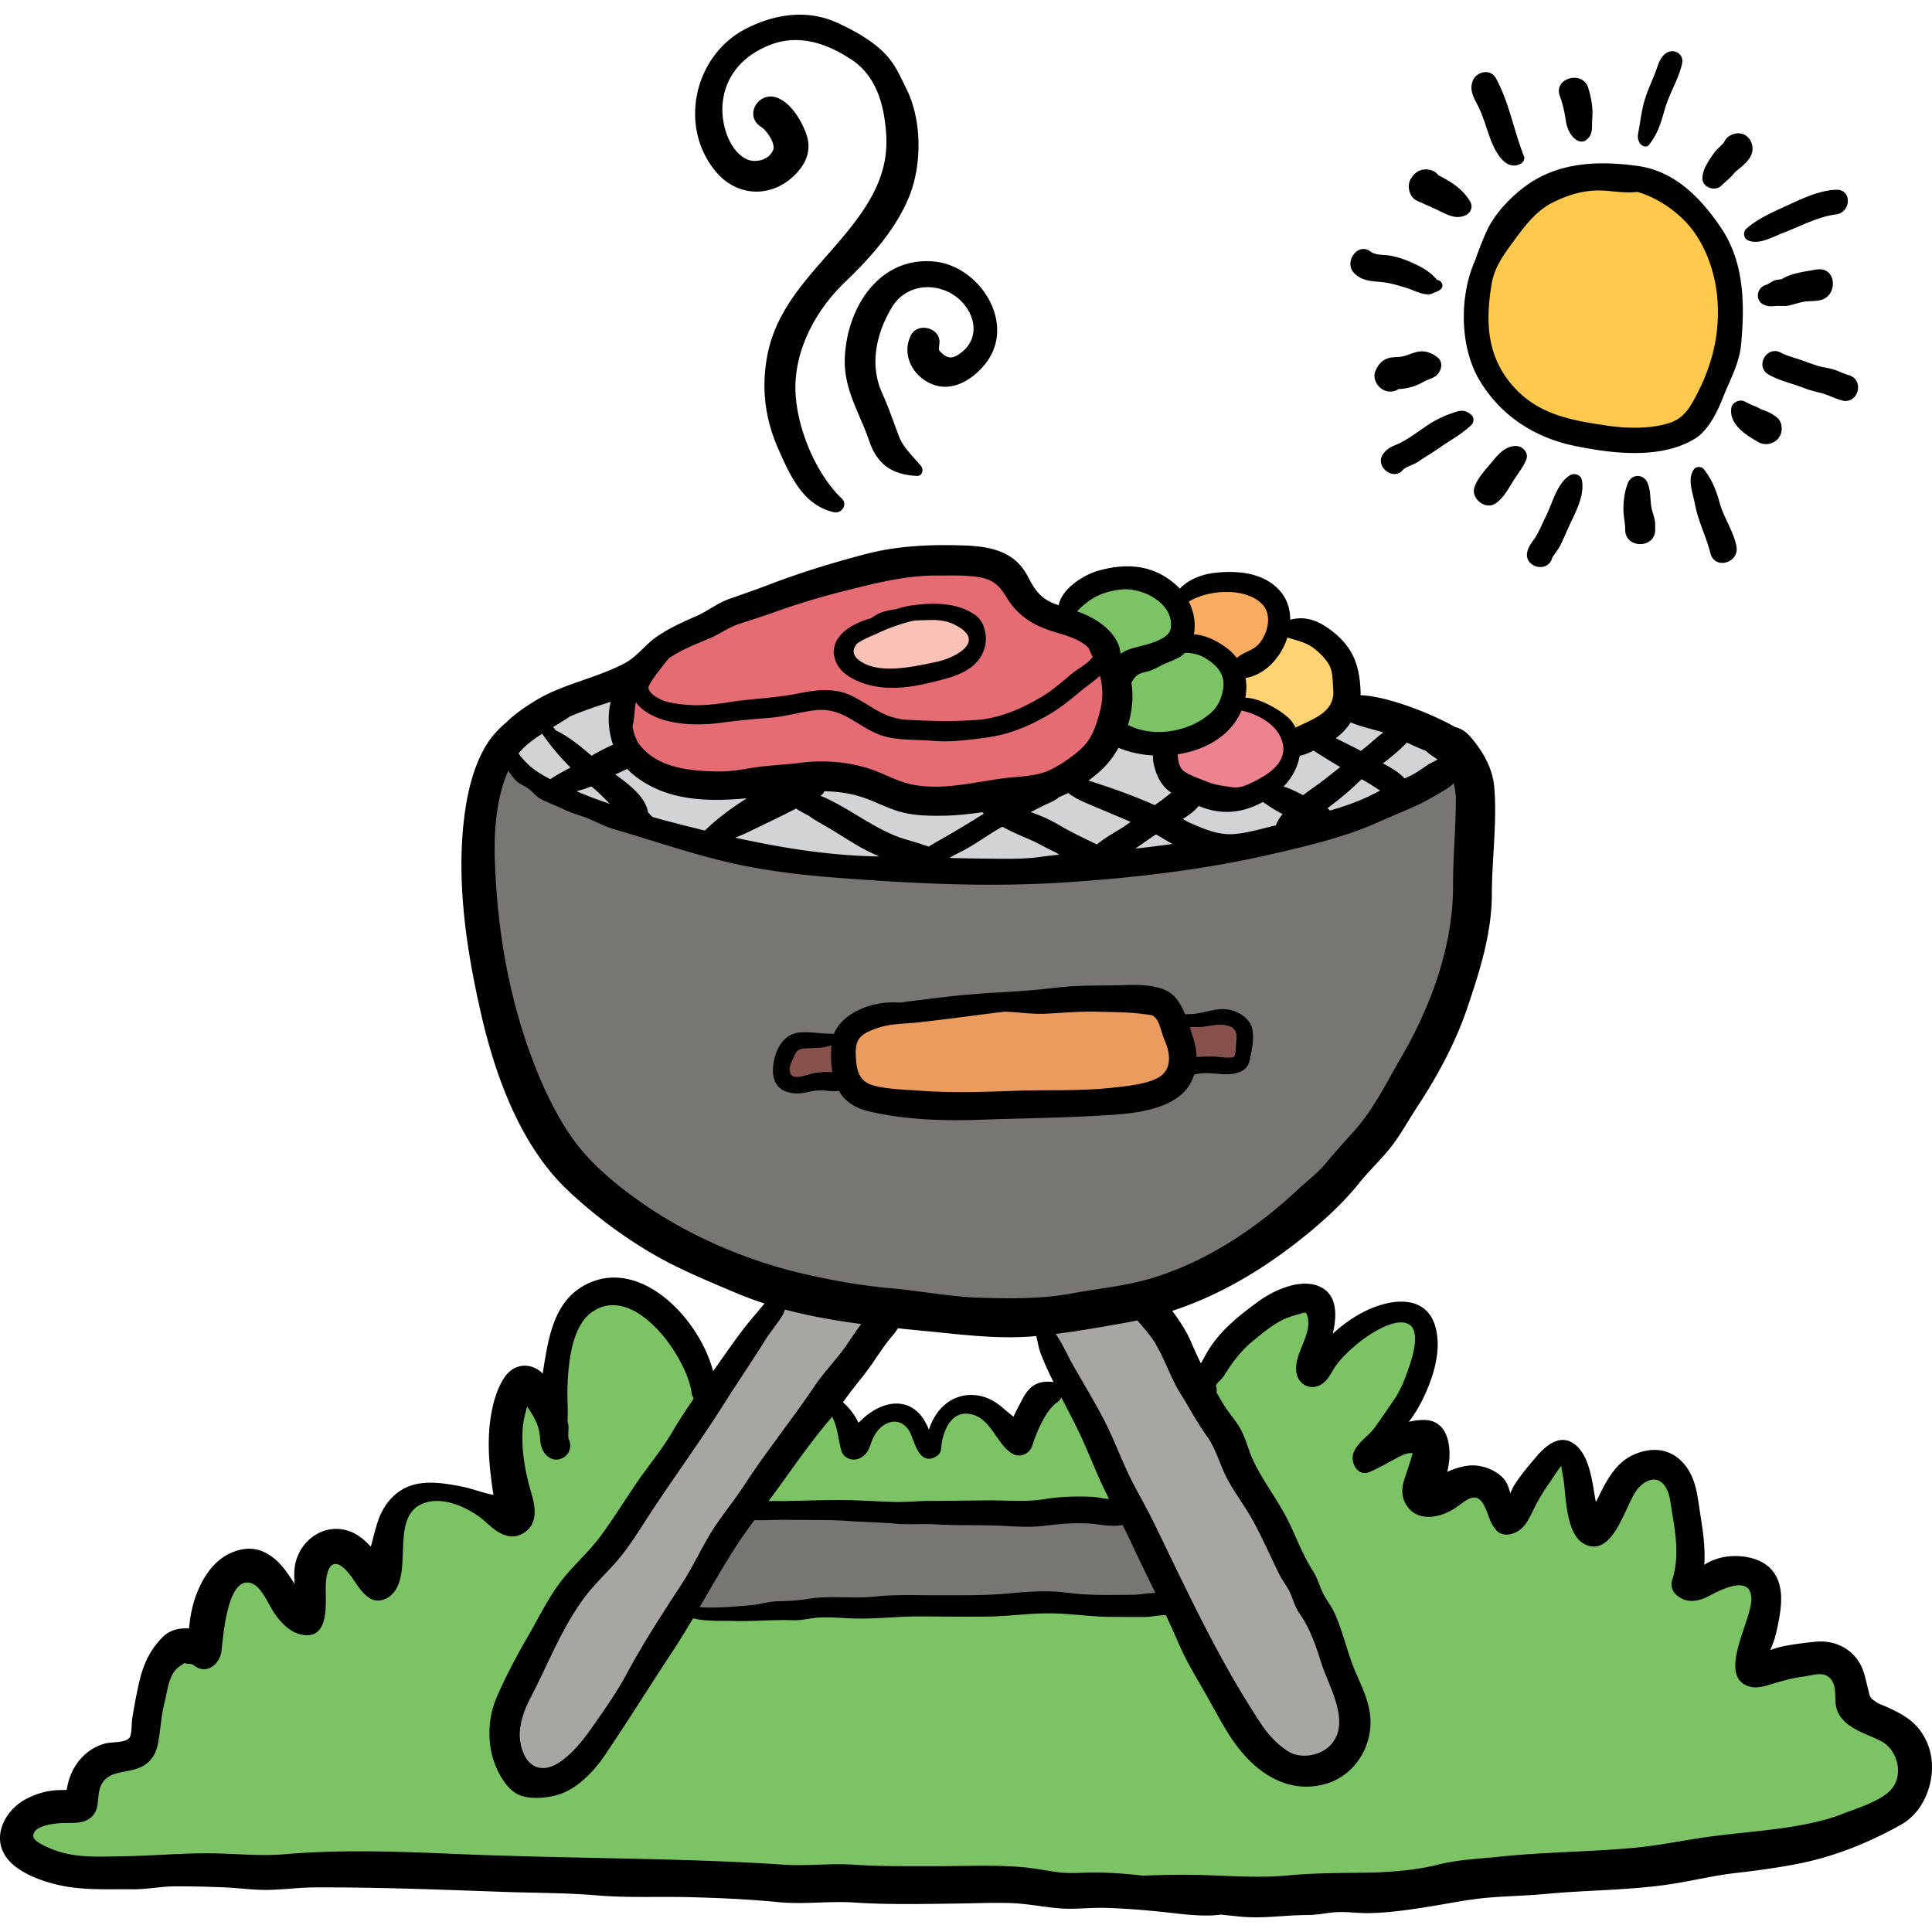 <svg xmlns="http://www.w3.org/2000/svg" viewBox="0 0 512 512"><path d="M412.894 48.381c-16.322 8.117-23.356 25.626-20.221 43.151 1.817 10.16 6.914 16.711 16.265 20.821 8.628 3.793 20.449 7.433 29.847 4.837 8.835-2.441 16.656-9.186 18.898-18.315 1.335-5.439 2.607-11.151 2.564-16.757-.023-2.926-.776-5.684-1.41-8.523-.649-2.908-.511-6.347-2.01-8.983-1.117-1.965-2.564-3.913-3.804-5.817-2.662-4.086-6.391-7.39-10.694-9.668-8.155-4.316-18.368-5.11-27.016-1.802-.825.313-1.632.664-2.419 1.056z" fill="#ffc94e"/><g fill="#7cc366"><path d="M187.004 369.139c-3.155-9.327-9.051-24.439-20.504-25.85-19.103-2.353-21.356 18.385-21.64 32.95.669-4.765-4.165-10.007-7.972-5.451-5.095 6.098-1.616 16.392-1.9 23.448-.474 11.77-17.856-.708-25.438 2.604-6.205 2.711-6.995 19.206-11.002 18.564-2.322-.372-5.309-4.4-8.067-4.99-4.946-1.057-6.409 3.292-7.889 7.241-1.291 3.446-1.625 8.022-5.724 5.596-3.545-2.098-4.042-7.037-8.499-8.376-3.497-1.05-7.744.421-10.033 3.16-2.133 2.551-2.911 6.301-3.668 9.499-.41 1.736-.401 7.928-2.062 8.89-2.211 1.281-4.655-2.293-7.727-.494-5.031 2.946-6.479 13.723-7.383 18.661-.579 3.159-1.195 12.018-4.624 13.239-3.977 1.416-5.971-2.756-9.527 1.908-1.797 2.358-1.486 7.885-3.949 9.354-.97.579-4.337-.2-5.716.134-2.537.617-5.015 2.038-6.947 3.809-4.332 3.969-3.021 8.867 2.502 11.053 4.721 1.869 11.8 1.205 16.85 1.597 4.934.384 9.78-.122 14.723-.11 25.871.064 51.591.189 77.45 1.185 25.35.977 50.679.164 75.991 1.178 49.276 1.973 98.72-.085 148.027-.085 7.774 0 15.555.098 23.322.366 9.084.313 17.877-.891 26.969-1.144 15.699-.435 31.046-.727 46.644-3.095 14.737-2.237 29.213-5.855 43.953-7.981 6.729-.97 16.572-2.169 20.458-8.453 2.426-3.923 3.52-9.969 1.752-14.295-2.499-6.113-8.052-5.421-12.206-9.33-3.636-3.422-2.368-9.888-6.843-13.057-6.474-4.585-14.541 1.56-21.288.778-.323-2.559 1.297-5.632 1.412-8.433.131-3.171.863-8.207-.023-11.259-2.144-7.382-9.452-3.379-14.854-2.96-3.242.252-1.821 1.297-3.067-1.656-1.45-3.438-1.805-9.225-2.488-13.06-.89-5.003-.795-13.707-6.891-15.753-8.334-2.796-9.774 11.28-15.312 13.525-6.831 2.769-5.685-9.07-5.76-12.16-.235-9.596-8.842-1.63-11.709 2.602-1.476 2.179-2.543 5.958-5.711 6.032-3.007.069-3.776-3.046-5.554-4.992-3.268-3.577-5.369-2.534-9.684-.495-2.934 1.386-9.691 5.99-9.996.3-.214-3.99 5.725-8.36 1.429-12.076-3.684-3.186-7.658 2.731-11.189 1.607 1.701-3.88 5.446-6.538 7.373-10.308 1.305-2.553 2.071-5.721 2.703-8.534.83-3.698 1.773-8.732-.069-12.267-6.809-13.058-22.798 4.908-28.784 9.723 2.145-3.809 4.938-11.167 1.603-15.135-2.124-2.523-6.299-1.676-9.027-.517-6.4 2.719-12.485 10.261-16.484 15.678-1.664 2.254-4.841 6.156-4.377 9.237.303 2.014 2.02 3.613 3.092 5.335 1.988 3.19 3.769 6.784 5.334 10.203 2.686 5.865 5.234 11.586 8.273 17.274 8.16 15.278 20.37 32.472 22.744 49.882 1.353 9.923-1.445 13.791-11.189 15.097-8.313 1.114-12.562-.582-17.893-7.335-5.595-7.088-8.163-15.979-12.849-23.626-3.204-5.229-3.808-12.712-10.443-13.569-9.241-1.195-20.6 1.42-29.996 1.903-11.559.593-23.065-.894-34.627-.956-18.802-.101-37.595 2.137-56.304 3.025-9.165.435-8.694 5.425-12.92 12.861-3.776 6.644-9.398 12.575-14.144 18.559-2.906 3.663-5.473 8.249-8.782 11.546-7.213 7.187-13.78-.316-14.643-8.379-1.114-10.389 6.414-20.877 11.774-29.061 13.523-20.65 26.749-41.499 40.999-64.361z"/><path d="M198.394 400.652c2.082-6.472 8.12-12.019 12.076-17.392 2.095-2.844 4.752-8.473 8.047-10.138 5.132-2.595 5.79 6.376 7.309 10.035 2.49-3.303 6.691-8.882 11.481-8.673 3.916.171 7.118 4.372 7.463 7.914 5.323-3.561 11.126-16.01 18.064-6.792 1.781 2.368 2.363 5.95 5.588 4.582 3.668-1.556 3.722-7.994 7.424-9.832 9.784-4.861 14.827 10.459 17.085 17.104.958 2.817 4.347 10.001 1.859 12.546-1.361 1.393-7.627.983-9.314 1.025-6.275.156-12.489-.306-18.744-.387-14.689-.189-29.293-.372-43.974-.371-7.046.001-16.968 1.633-24.364.379z"/></g><g fill="#a8a6a2"><path d="M208.266 342.941c-7.556 6.18-11.971 15.91-17.631 23.714-8.886 12.252-17.453 24.785-26.898 36.657-11.911 14.972-34.693 40.35-29.231 62.006 2.08 8.243 10.257 10.264 16.45 5 10.103-8.586 16.714-22.433 23.697-33.42 14.83-23.333 29.419-46.484 46.704-68.085 3.028-3.783 19.456-18.942 10.086-22.374-4.074-1.492-9.644-1.223-13.991-2.079-3.327-.65-6.555-1.65-9.186-1.419zM275.468 349.396c.331 3.319 3.528 7.642 5.316 10.482 3.013 4.788 5.982 9.585 8.436 14.737 5.295 11.118 9.116 22.95 14.474 34.096 5.496 11.431 10.626 23.145 16.386 34.4 4.366 8.53 9.169 20.041 18.219 24.557 7.002 3.493 11.822 2.712 17.392-2.657 7.549-7.277 2.422-15.64-1.628-23.553-10.415-20.352-17.359-42.54-29.059-62.276-4.334-7.313-9.044-14.157-13.047-21.681-2.424-4.555-3.487-10.951-9.133-11.908-5.627-.954-12.771.652-18.335 1.539-4.794.761-8.365 1.077-9.021 2.264z"/></g><g fill="#777673"><path d="M198.394 400.273c-3.177 4.632-7.374 8.481-10.472 13.215-1.434 2.191-5.667 6.973-5.839 9.769-.257 4.193 5.107 4.634 8.203 4.648 8.354.038 16.803-1.464 25.188-1.444 12.762.028 25.455-.773 38.236-.748 13.344.025 26.657-1.034 39.98-.4 3.876.185 13.03 2.748 15.206-1.31 2.383-4.446-4.124-12.624-6.007-16.24-3.661-7.027-6.549-8.266-14.949-7.836-19.751 1.01-39.824.787-59.65.351-8.46-.187-21.71-2.92-29.896-.005zM130.812 200.184c-8.514 25.83-3.267 53.175 5.342 78.167 4.869 14.135 9.163 26.911 19.212 38.256 8.209 9.269 17.846 15.135 29.362 19.404 20.546 7.617 42.412 10.334 64.204 11.505 22.198 1.193 42.347-.629 63.235-8.375 11.913-4.418 26.334-11.475 35.626-20.303 9.649-9.167 18.874-20.514 26.192-31.598 13.626-20.637 17.299-46.626 16.901-71.033-.082-5.052-.811-14.87-7.85-13.39-4.476.941-10.095 5.515-14.251 7.53-5.288 2.564-10.782 4.965-16.383 6.626-30.053 8.911-59.685 12.786-91.009 12.824-30.358.038-62.251-2.907-91.524-11.39-8.741-2.533-19.351-6.236-26.346-12.15-1.753-1.479-12.699-11.562-12.711-6.073z"/></g><path d="M266.735 265.488c-7.374-2.207-19.318.371-26.786 1.813-4.635.895-12.108 1.542-14.882 5.779-2.531 3.864-2.753 9.919-.779 14.141 3.428 7.336 11.983 5.769 18.805 5.677 19.464-.263 39.097 2.086 58.391-1.13 10.374-1.729 14.897-8.912 11.675-19.562-2.303-7.613-10.392-8.609-17.359-8.712-10.421-.152-21.385.634-29.065 1.994z" fill="#ec9b5e"/><g fill="#88524c"><path d="M325.964 268.905c-6.868 0-17.531.384-13.297 10.546 1.818 4.365 5.947 4.009 10.084 3.894 4.533-.126 6.442-1.523 7.39-6.005 1.034-4.894-1.622-9.117-7.213-6.917M220.416 275.739c-3.222-1.015-9.716-.42-11.703 2.657-2.641 4.09-1.994 8.956 2.972 9.88 3.246.604 8.579.158 10.556-2.655 2.205-3.139 1.149-8.125-1.825-9.882z"/></g><path d="M180.929 167.912c-5.701 2.701-12.932 7.024-14.902 13.365-1.887 6.077-1.658 18.505 4.073 22.513 7.781 5.441 22.05 4.372 30.98 4.001 11.201-.464 20.362-2.468 31.292.977 7.782 2.452 14.601 4.364 22.772 3.612 10.29-.948 25.85-2.115 33.722-9.718 5.747-5.55 6.885-18.445 5.203-25.721-2.045-8.845-11.717-10.757-18.53-15.314-4.5-3.01-6.695-6.956-10.507-10.433-5.504-5.02-16.576-3.078-23.291-3.032-22.975.154-40.049 13.226-60.812 19.75z" fill="#e66c73"/><path d="M237.121 162.596c-4.761 1.398-12.741 3.628-14.046 9.502-1.463 6.579 6.404 7.032 10.924 7.203 5.77.219 31.803-1.802 25.142-13.667-3.43-6.11-18.576-2.76-22.02-3.038z" fill="#fac1b7"/><path d="M291.035 153.863c-4.336.574-10.861 5.086-7.987 10.076 2.209 3.835 8.512 4.123 11.582 6.999 5.988 5.611-1.332 15.539 1.427 22.325 5.237 12.888 49.958-8.515 23.812-21.174-4.942-2.393-5.397-3.039-6.805-8.333-2.364-8.893-12.882-10.814-22.029-9.893z" fill="#7cc366"/><path d="M342.069 167.416c-3.931.945-2.987 2.523-5.3 5.12-1.375 1.545-4.006 2.247-5.868 3.063-4.698 2.057-5.368 8.922-.76 11.287 1.992 1.022 4.096.942 5.981 2.384 1.612 1.232 2.212 3.135 3.587 4.46 7.223 6.966 14.305-2.761 15.869-9.577 1.134-4.946-1.591-14.067-6.41-16.507-2.062-1.043-4.711-.77-6.889-.28-.072.016-.142.034-.21.05z" fill="#ffd274"/><path d="M313.816 195.628c-7.628.514-4.122 10.233-.304 13.267 4.503 3.579 13.394 4.127 18.531 2.012 12.641-5.205 13.414-22.294-1.901-22.873-3.916-.148-5.314.698-8.068 3.324-3.667 3.492-6.606 4.768-8.258 4.27z" fill="#ec838e"/><path d="M312.296 158.8c2.654 1.632.939 5.355 1.521 7.896.732 3.206.978 2.493 3.987 3.837 4.351 1.944 5.88 6.328 11.2 5.373 5.549-.997 8.381-4.556 8.816-10.167.443-5.711-2.742-8.186-8.247-9.644-5.416-1.433-12.595-1.396-17.277 2.705z" fill="#faad60"/><path d="M164.223 182.339c-2.794 12.779 4.668 23.65 17.197 26.961 14.191 3.751 28.457-6.783 42.885-2.967 6.294 1.665 11.321 4.862 18.035 5.601 7.486.824 15.365.752 22.783-.693 7.436-1.448 16.099-4.111 22.081-8.979 5.25-4.272 5.258-8.101 12.276-6.256 5.193 1.366 5.942 1.247 8.165 5.876 2.155 4.489 6.151 7.319 11.094 8.479 4.247.995 11.705 1.556 15.377-1.237 3.825-2.909 5.057-8.412 8.36-11.222 2.123-1.805 5.326-2.398 7.596-4.399 2.598-2.291 3.528-3.714 7.025-4.309 6.709-1.14 21.556 1.637 24.991 8.721 1.84 3.793-2.699 6.816-5.623 9.099-8.374 6.536-18.694 9.775-28.865 12.3-21.951 5.449-45.317 9.347-67.768 11.783-10.46 1.136-20.591.159-31.018-.54-9.2-.617-18.451-.685-27.621-1.416-18.124-1.444-35.307-4.644-52.795-9.577-9.805-2.766-17.749-7.745-26.039-13.602-3.491-2.466-9.26-7.013-5.644-11.476 2.762-3.409 9.935-5.815 13.833-7.799 4.078-2.073 8.056-4.67 13.675-4.348z" fill="#d1d3d4"/><path d="M393.772 61.705c-.993 2.31-1.989 4.761-2.791 7.172-.088.198-.182.398-.267.595-3.977 9.294-3.869 22.507 1.372 31.308 5.52 9.268 14.496 15.135 24.938 17.325 9.969 2.09 23.193 3.762 32.3-1.949 3.41-2.138 5.823-7.089 7.243-10.715 1.865-4.762 4.336-8.921 4.832-14.108 1.026-10.722.86-21.886-5.375-31.063-5.337-7.858-12.232-14.979-22.137-16.31-10.238-1.376-20.698-1.075-29.446 5.243-4.199 3.035-8.608 7.71-10.669 12.502zm17.935-8.152c4.593-2.245 9.075-3.451 14.266-2.976 2.485.228 5.407.608 7.973.277 4.365 1.321 8.347 3.693 11.901 7.061 5.555 5.266 8.617 13.529 9.252 21.004.79 9.283-1.253 17.647-5.536 25.828-1.707 3.261-3.294 6.012-6.938 7.27-4.857 1.678-11.47 1.554-16.455.814-9.077-1.344-17.716-2.69-24.371-9.61-7.725-8.032-8.261-17.547-6.489-28.04.794-4.702 3.557-8.177 6.277-11.89 2.813-3.838 5.752-7.602 10.12-9.738zM414.985 32.129c.289 1.903 1.269 4.132 3.035 5.097.642.351 1.513.425 2.148 0 2.236-1.497 1.593-3.67 1.801-5.971.24-2.665-.279-5.393-1.06-7.93-1.491-4.848-9.29-2.604-7.547 2.081.848 2.275 1.261 4.342 1.623 6.723zM436.654 128.071c-1.038-2.574-4.243-2.594-5.278 0-.918 2.301-1.271 5.417-1.113 7.904.096 1.508.437 2.849.428 4.382-.031 5.112 8.003 5.12 7.944 0-.006-.524.016-1.054-.005-1.578-.055-1.426-.523-2.367-.85-3.7-.568-2.318-.202-4.711-1.126-7.008zM370.662 103.102c.365-.008.722-.039 1.092-.081.992-.112 1.955-.35 2.903-.66.984-.322 1.842-.763 2.743-1.251.976-.529 2.066-.752 2.983-1.402 1.492-1.058 2.329-3.541.637-4.937-1.537-1.267-3.448-1.983-5.465-1.521-1.432.328-2.673.991-4.144 1.265-.682.128-2.144.072-3.16.317-1.961.473-3.095 1.827-3.804 3.66-.745 1.925.664 4.244 2.432 4.955 1.401.564 2.691.359 3.783-.345zM467.192 80.622c1.221.663 2.089.579 3.413.47 1.221-.1 2.453.153 3.721-.172 1.412-.361 2.775-.852 4.237-1.023 1.488-.173 2.886-.01 4.342-.506 4.094-1.391 3.76-8.426-1.084-8.011l-.47.04a4.49 4.49 0 0 0-.722.125c-2.606.486-5.091.754-7.544 1.925-.073.035-.747.386-.995.555-.32.016-1.026.11-1.134.124-1.295.173-1.968 1.074-3.102 1.408-2.216.655-2.807 3.901-.662 5.065zM456.22 49.161c.76-.763 1.613-1.433 2.382-2.188.372-.366.713-.756 1.049-1.155.432-.513.182-.229.608-.579 2.179-1.794 5.03-3.943 3.95-7.215-.951-2.882-4.089-3.482-6.324-1.67-.605.491-.841 1.114-1.247 1.727.342-.514-.452.399-.486.431-.803.763-1.556 1.506-2.188 2.432-1.281 1.875-2.653 3.793-2.803 6.12-.172 2.62 3.325 3.839 5.059 2.097zM395.734 122.002c-1.756 2.176-4.064 4.423-4.973 7.079-1.043 3.049 2.901 6.197 5.611 4.313 2.226-1.547 3.436-4.046 4.876-6.291 1.121-1.747 2.5-3.448 3.252-5.386.677-1.746-1.034-3.489-2.682-3.522-2.617-.054-4.551 1.908-6.084 3.807zM375.46 53.165c2.132.984 4.298 1.891 6.406 2.927 2.05 1.008 3.985 1.939 6.254 1.078 1.523-.577 2.368-2.182 1.509-3.71-1.812-3.222-5.098-5.364-8.423-6.987a3.783 3.783 0 0 0-2.278-1.469c-1.93-.407-3.647.298-4.733 1.926l-.267.399c-1.191 1.785-.477 4.91 1.532 5.836zM465.972 117.158c1.64.937 3.645.617 5-.645.218-.203.484-.583.645-.835.894-1.398.72-3.9-.645-5-1.046-.842-2.07-1.403-3.325-1.884-.328-.125-.669-.218-.993-.347-.256-.083-.262-.091-.017-.025-.141-.08-.285-.157-.428-.231-.948-.531-1.14-.506-1.944-.866-.539-.24-.67-.311-.998-.461-.249-.115-1.355-.783-.742-.341-1.235-.89-3.431-.015-3.686 1.499-.742 4.417 3.829 7.247 7.133 9.136zM437.008 38.382c2.466-3.182 3.106-5.753 4.247-9.645 1.189-4.05 3.574-7.737 4.514-11.849.624-2.734-2.456-4.313-4.492-2.615-1.599 1.334-1.873 3.103-2.605 4.973-.956 2.441-2.083 4.78-2.83 7.306-.726 2.452-1.047 4.976-1.477 7.486-.269 1.568-.677 2.622.316 4.046.479.688 1.695 1.115 2.327.298zM463.134 63.636c2.869 1.401 6.521-.816 9.28-1.863 4.519-1.717 9.309-4.34 14.144-4.951 4.041-.511 4.317-6.717 0-6.538-4.586.19-9.161 2.441-13.289 4.334-3.555 1.63-7.578 3.402-10.518 6.043-.864.774-.684 2.453.383 2.975zM451.495 124.292c-.551-.699-1.978-.696-2.526 0-1.953 2.48-.334 6.405.195 9.243.86 4.623 2.985 8.601 4.11 13.079 1.128 4.495 7.786 2.573 6.89-1.9-.802-4.006-3.394-7.608-4.485-11.598-.937-3.417-2.035-6.094-4.184-8.824zM416.127 125.918c-3.54 2.108-4.615 7.242-6.381 10.768-.849 1.696-1.572 3.481-2.508 5.129-.861 1.516-1.975 2.524-2.45 4.242-1.17 4.226 5.392 6.03 6.561 1.809.117-.423 1.552-2.178 2.022-3.097.962-1.886 1.767-3.873 2.662-5.793 1.665-3.577 3.967-7.805 3.168-11.808-.269-1.334-1.981-1.901-3.074-1.25zM371.745 124.577c.783-.919 3.024-1.449 4.102-2.217 1.778-1.268 3.694-2.317 5.472-3.577 2.996-2.123 5.938-3.615 8.617-6.169.696-.663.76-2.008 0-2.661-1.501-1.292-2.69-1.316-4.496-.691-2.49.86-4.896 1.919-7.069 3.389-2.189 1.48-4.526 3.231-6.834 4.478-2.068 1.116-3.717 1.229-5.103 3.352-2.07 3.171 2.802 7.04 5.311 4.096zM365.64 74.699c2.579.216 4.877.913 7.339 1.69 1.764.557 4.108 1.859 6.009 1.584.456-.066 2.328-1.041 1.182-.4.665-.372 1.025-.364 1.66-.96.951-.895.159-2.359-.977-2.414-1.706-2.086-3.769-3.266-6.42-4.484-1.964-.902-3.997-1.614-6.131-1.98-1.72-.295-3.676-.017-5.118-1.088-3.392-2.518-7.088 2.804-4.376 5.671 1.893 2.004 4.229 2.162 6.832 2.381zM395.103 37.158c1.162 3.022 3.917 8.4 7.988 6.194.601-.326 1.057-1.256.786-1.932-2.726-6.791-3.89-14.177-7.428-20.661-1.491-2.733-5.277-1.802-6.208.811-.997 2.8.789 4.963 1.891 7.429 1.182 2.64 1.936 5.464 2.971 8.159zM481.782 96.965c-1.575-.467-3.185-1.114-4.744-1.648-1.429-.49-3.711-1.088-5.019-1.825-3.735-2.102-7.051 3.567-3.357 5.743 2.811 1.656 6.355 2.389 9.411 3.592 1.408.555 2.711.877 4.176 1.228 2.035.488 3.851 1.513 5.868 2.063 4.315 1.178 6.136-5.459 1.844-6.689-1.098-.316-2.078-.768-3.154-1.206-1.653-.673-3.335-.756-5.025-1.258zM510.588 461.553c-2.229-4.867-5.609-6.912-10.281-9.064-.863-.398-2.082-.772-2.908-1.302-2.139-1.373-1.84-1.646-2.426-3.906-.59-2.275-.942-4.528-2.173-6.596-2.466-4.143-7.016-6.072-11.698-5.607-2.875.285-6.005.671-8.841 1.277-1.098.235-2.064.568-3.106.927.472-1.235.986-2.423 1.189-3.192.51-1.937.953-3.91 1.272-5.889.598-3.701.804-7.805-1.288-11.109-2.439-3.849-7.538-4.976-11.801-4.673a15.235 15.235 0 0 0-5.833 1.648 11.1 11.1 0 0 0-1.055.636c.333-4.397-.312-8.774-1.027-13.298-.819-5.178-1.103-10.3-5.026-14.206-3.526-3.509-8.207-3.649-12.631-1.699-5 2.204-7.473 7.376-9.749 12.037a8.92 8.92 0 0 1-.268.5 6.724 6.724 0 0 1-.116-.495c-.849-4.521-1.408-11.285-5.188-14.528-3.946-3.384-7.921-.034-10.568 3.111-2.06 2.447-4.221 4.934-5.892 7.672-.213.35-.556 1.106-.936 1.944-.369-1.449-.81-2.892-1.94-4.081-1.915-2.016-5.004-3.23-7.775-3.317-2.092-.065-4.827.694-6.983 1.731.123-.573.222-1.104.294-1.504.919-5.096-.021-12.349-6.604-12.265-1.391.018-2.67.202-3.876.499.878-1.206 1.752-2.418 2.49-3.735 3.061-5.454 5.767-12.666 5.036-18.977-1.319-11.394-11.878-10.473-19.961-6.186-2.662 1.412-5.351 3.35-7.728 5.552.055-.229.11-.461.158-.682.885-4.179 1.066-9.446-3.29-11.665-5.178-2.637-12.648.858-16.853 3.975-5.501 4.079-10.658 8.169-13.888 14.331-.276.526-.662 1.167-1.079 1.876a100.878 100.878 0 0 1-2.458-5.355c-1.309-3.111-3.147-5.875-5.122-8.538 12.082-3.979 23.048-10.362 33.322-18.407 5.827-4.563 11.629-9.739 16.253-15.512 2.591-3.237 5.631-6.047 8.215-9.291 2.73-3.426 4.733-7.224 7.128-10.862 5.397-8.195 10.119-16.925 13.273-26.229 3.291-9.708 6.484-19.762 6.503-30.102.016-9.341 1.393-18.755.667-28.124-.357-4.599-2.338-8.518-5.127-12.123-.998-1.289-2.042-2.59-3.5-3.393-.568-.313-1.183-.51-1.8-.698-6.082-3.487-18.051-8.224-25.038-8.411.016-.285.023-.568.014-.846-.223-6.622-1.746-11.454-7.076-15.783-3.812-3.098-7.426-4.509-11.569-3.372.003-2.811-.835-5.535-2.767-7.71-4.419-4.974-11.762-5.464-17.879-4.643-2.852.384-6.5 1.76-8.603 4.122a14.345 14.345 0 0 0-.973-.969c-6.013-5.38-13.052-5.916-20.583-3.828-3.728 1.034-9.743 4.681-10.55 9.181l-.081-.026c-4.526-1.488-6.062-3.662-8.17-7.718-3.448-6.634-10.002-7.879-17.016-8.11-8.765-.289-17.632.091-26.154 2.353-8.256 2.193-16.498 4.668-24.482 7.713-3.785 1.444-7.57 2.783-11.394 4.105-3.198 1.105-5.787 3.3-8.9 4.638-3.558 1.53-7.115 3.161-10.315 5.365-3.047 2.098-5.236 5.283-8.389 6.978-7.486 4.024-16.347 5.494-23.602 9.873-2.953 1.784-5.672 3.677-7.978 5.943-.816.65-1.603 1.428-2.464 2.335-4.932 5.186-7.251 13.61-8.289 20.515-2.695 17.928.179 37.042 4.204 54.542 3.766 16.369 10.459 34.809 22.985 46.597a125.414 125.414 0 0 0 21.138 16.019c7.513 4.537 15.285 7.677 23.332 11.096a91.88 91.88 0 0 0 7.608 2.818c-.949 1.123-1.827 2.232-2.606 3.129-3.992 4.588-7.456 9.868-11.014 14.811-3.631-13.86-18.896-29.875-33.087-23.27-8.962 4.17-10.457 13.894-11.885 22.665-.067.412-.116.825-.166 1.237-3.033-2.997-7.631-2.895-10.264 1.175-2.93 4.529-3.906 11.005-4.036 16.245-.091 3.721.215 7.372.698 11.06.161 1.223.312 2.451.554 3.661-.533-.103-1.07-.204-1.62-.342-2.349-.584-4.549-1.419-6.938-1.881-4.439-.858-9.526-1.722-13.881-.035-3.906 1.513-6.66 4.931-8.044 8.801-.829 2.32-1.37 4.8-2.032 7.182-.956-1.018-1.986-1.983-3.111-2.761-3.136-2.17-7.156-2.598-10.617-.876-3.234 1.609-5.447 4.557-6.26 8.047-.409 1.753-.343 3.635-.226 5.523a14.098 14.098 0 0 0-.633-1.075c-1.272-1.89-2.516-3.733-4.228-5.254-3.49-3.1-7.127-3.876-11.528-2.141-4.663 1.837-7.633 6.201-9.439 10.703-1.324 3.297-1.828 6.364-2.158 9.537-2.61-.219-5.204.412-7.112 2.402-4.839 5.044-5.781 9.992-7.092 16.651-.319 1.62-.58 3.256-.851 4.884-.196 1.174-.014 4.311-.826 5.137-1.251 1.271-4.549.924-6.31 1.392-5.247 1.394-8.883 5.859-9.976 11.061-.043.202-.194.78-.261 1.248-1.14.016-2.3.054-2.37.056-3.016.141-5.852 1.001-8.521 2.424-4.583 2.444-8.272 8.199-6.145 13.472 2.047 5.077 8.952 7.736 13.857 8.991 6.996 1.789 13.549 1.294 20.679 1.384 3.774.048 7.429-.76 11.201-.775 4.259-.017 8.559.087 12.816.254 3.987.157 7.946.751 11.943.681 4.106-.072 8.177-.64 12.29-.657 16.657-.072 33.304.591 49.943 1.182 8.229.292 16.577.229 24.776.929 8.003.683 15.968.277 23.988.462 8.078.186 16.289.56 24.328 1.343 6.598.642 13.288-.355 20.002.091 9.142.607 18.388.378 27.548.262 4.571-.058 9.143-.265 13.714-.124 4.451.138 8.741 1.066 13.156 1.412 4.081.32 8.178-.263 12.265-.131 4.628.149 9.261.5 13.868.957 4.546.45 9.198 1.186 13.773 1.054.934-.026 1.86-.117 2.783-.233 1.74.188 3.48.374 5.217.54 6.029.574 11.758-.419 17.757-.424 2.432-.002 4.539-.48 6.928-.704 3.082-.29 6.24.249 9.327.197 5.417-.091 11.013-.924 16.354-1.787 5.137-.83 10.054-1.867 15.259-2.31 5.089-.434 10.199-.511 15.283-.991 11.195-1.057 22.559-.924 33.73-2.69 5.56-.879 10.918-2.206 16.536-2.849 5.67-.648 11.394-1.419 16.991-2.542 9.478-1.902 18.509-5.587 26.884-10.281 7.137-3.994 10.219-14.473 6.775-21.992zM313 369.592c2.302 3.64 4.176 7.313 6.708 10.813 2.726 3.769 3.639 8.234 5.921 12.239 2.131 3.742 4.688 7.112 6.733 10.932 2.341 4.375 4.306 8.825 6.478 13.276.968 1.984 2.425 3.698 3.248 5.693.819 1.982 1.166 3.458 2.401 5.202 2.659 3.76 4.282 8.547 5.663 12.945 2.014 6.412 8.095 15.917 2.342 21.887-2.665 2.767-7.882 3.622-11.12 1.55-4.694-3.004-6.995-6.91-9.861-11.454-9.937-15.748-17.707-32.696-25.859-49.398-2.145-4.396-4.679-8.569-6.756-12.988-2.266-4.823-4.14-9.9-6.627-14.601-2.521-4.765-5.298-9.333-7.958-14.016-1.427-2.513-2.761-5.622-4.545-8.159 6.112-.761 12.158-1.857 18.257-2.931a90.792 90.792 0 0 0 3.4-.67c.116.153.233.305.362.457 1.632 1.922 3.1 3.49 4.4 5.679 2.585 4.351 4.089 9.235 6.813 13.544zm-85.001 16.78c2.678-1.425 2.379-3.709 3.823-6.105 2.628-4.364 7.616-5.017 9.675.063 1.015 2.504 2.44 8.038 6.499 5.688 1.727-1 1.306-2.156 1.608-3.805.755-4.131 3.122-8.714 8.108-7.339 5.12 1.411 6.364 7.797 10.543 10.343 2.066 1.26 4.665.022 5.348-2.176 1.057-3.403 3.464-9.251 6.529-11.378a3.238 3.238 0 0 0 1.129-1.33c1.564 3.015 3.154 6.019 4.622 9.088 2.176 4.548 4.015 9.301 6.122 13.901a107.266 107.266 0 0 0 1.915 3.933c-1.59-.11-3.149-.526-4.759-.592-4.147-.17-8.368-.035-12.454.631-4.975.811-10.07.276-15.086.316-5.08.04-10.159.145-15.237.146-3.135.001-6.106.366-9.244.285-4.58-.117-9.173-.476-13.732-.517-4.987-.044-9.993.167-14.979.268-1.542.031-3.186-.057-4.767.024a283.856 283.856 0 0 0 3.759-5.111c4.016-5.622 8.065-11.304 12.532-16.575.188-.222.361-.453.544-.68 1.485 2.613 1.649 5.983 2.428 8.858.601 2.221 3.123 3.102 5.074 2.064zm-4.607-14.752c.763-1.057 1.526-2.117 2.332-3.157 1.668-2.153 3.435-4.266 5.006-6.496 1.869-2.654 3.531-5.336 5.635-7.816.621-.731 1.153-1.423 1.58-2.137 2.559.265 5.114.516 7.653.761 9.252.894 18.579 2.128 27.915 1.385.361-.028.72-.067 1.081-.099.435 1.531.63 3.138 1.21 4.651.813 2.125 1.789 4.264 2.777 6.312.21.433.431.86.645 1.292a3.738 3.738 0 0 0-.57-.105c-3.582-.354-5.834 1.095-7.497 4.201-.896 1.676-1.793 3.333-2.579 5.033-.817-.695-1.694-1.349-2.479-2.047-2.199-1.959-4.66-3.4-7.692-3.67-6.049-.538-10.504 3.615-12.246 9.191-.286-.918-.9-1.976-1.298-2.635-1.244-2.049-3.141-3.622-5.514-4.135-3.058-.661-6.117.468-8.618 2.178-1.166.797-2.215 1.728-3.21 2.727-.976-1.999-2.214-3.735-4.131-5.434zm-14.23 31.153c5.021.097 10.141-.077 15.146.27 4.454.309 9.003.396 13.447.768 3.405.284 6.593-.043 10.03.158 4.924.288 9.867.167 14.798.279 4.646.105 9.34.675 13.976.118 4.342-.522 9.181-.992 13.574-.473 2.6.308 4.999.713 7.363.249a112.775 112.775 0 0 1 1.829 3.728c2.23 4.791 4.554 9.506 6.841 14.245-2.164.113-4.399.517-6.138.524-5.773.021-11.497.232-17.215-.547-4.97-.678-10.357-.305-15.336.169-6.312.601-12.611.493-18.959.509-5.558.014-11.197-.255-16.722.341-5.866.633-11.815-.343-17.666.607-2.784.452-5.137.588-7.96.637-2.529.043-4.688.834-7.17 1.044-4.062.344-9.167.843-13.584.502 3.077-5.263 6.097-10.56 9.373-15.68 1.593-2.491 3.333-4.935 5.117-7.359 3.047.078 6.19-.148 9.256-.089zm168.766-203.76c.891.893 1.99 1.511 3.038 2.278-.902.543-1.956.965-2.688 1.456-1.859 1.246-3.379 2.433-5.493 3.284-.197.08-.385.174-.58.257-1.403-1.59-3.631-2.871-5.722-3.987 2.277-1.713 4.447-3.513 6.339-5.514 1.68.792 3.365 1.548 5.106 2.226zm-19.965-7.583c.157.073.311.146.475.212 2.677 1.085 5.449 1.608 8.183 2.475-1.754 1.242-3.431 2.869-4.795 3.947-.396.313-.797.625-1.196.939-2.173-1.191-4.476-2.251-6.623-3.39 1.485-1.045 2.856-2.515 3.956-4.183zm7.784 18.082a66.724 66.724 0 0 1-3.558 1.785c-3.148 1.441-6.421 2.543-9.738 3.509a6.876 6.876 0 0 0-.649-.623c1.746-1.332 3.488-2.672 5.159-4.112 1.326-1.142 2.603-2.35 3.874-3.567.226.124.447.251.673.374 1.398.76 2.805 1.697 4.239 2.634zm-10.56-6.232c-1.187.933-2.377 1.863-3.55 2.807-1.715 1.378-4.026 2.924-6.282 4.634-1.795-.888-3.457-1.758-5.206-2.259 2.188-2.243 3.755-5.146 4.29-8.165 1.222-.254 2.465-.777 3.67-1.379a184.188 184.188 0 0 0 7.078 4.362zm-14.014-34.344c2.44.809 4.939 1.229 7.105 2.94 1.545 1.221 3.017 2.647 3.976 4.381 1.031 1.863.891 4.446 1.068 6.56.495 5.917-5.259 7.683-9.97 9.994a11.242 11.242 0 0 0-1.255-1.903c-1.685-2.035-7.84-5.949-12.068-6.006.339-1.775.355-3.541.049-5.229 5.185-.824 9.434-5.471 11.095-10.737zm-8.797 38.152c-2.063 1.018-3.647 1.849-6.006 1.508-2.15-.311-4.534-.59-6.521-1.439-1.564-.669-5.352-1.904-6.465-3.104-.957-1.032-1.244-2.672-1.261-4.159 7.061-1.083 13.62-4.635 16.588-10.949.103-.22.19-.442.285-.663 4.286.975 9.356 3.594 10.773 8.09.329 1.046.408 2.014.286 2.91-.491 3.654-4.268 6.122-7.679 7.806zm7.527 8.635c-.778.965-1.399 1.968-1.803 3.009-3.86.868-8.153 2.305-12.108 2.342-3.846.036-7.573-1.658-11.088-3.215-.485-.276-.974-.55-1.459-.816 1.665-1.039 3.323-2.256 4.209-3.467 6.057 2.564 11.755 1.873 17.003-1.05 1.703 1.127 3.373 2.321 5.246 3.197zm-5.32-55.513c2.654 2.84 1.366 7.856-1.037 10.504-1.3 1.433-2.988 1.845-4.575 2.78a6.514 6.514 0 0 0-1.19.896 13.315 13.315 0 0 0-2.833-2.761c-2.581-1.873-5.366-3.31-8.554-3.52.566-2.902.01-5.994-1.36-8.694 5.563-3.313 15.332-3.718 19.549.795zm-20.561 12.815c1.871-.001 3.727.306 5.666 1.55 3.19 2.047 5.203 4.528 4.364 8.513-.472 2.242-1.301 4.108-3.01 5.686-5.631 5.195-15.272 6.863-22.102 3.346 1.013-3.424 1.41-6.987 1.023-10.198-.039-.32-.088-.647-.141-.975.788-1.374 1.34-2.296 3.458-2.789 1.78-.415 2.772-.898 4.331-1.743 2.078-1.125 4.709-1.65 6.411-3.39zm-96.613 37.849c.021-.011.041-.023.062-.033.5-.277.822-.69.993-1.155 3.622.066 7.221.563 10.81 1.852 3.324 1.194 6.472 2.9 9.915 3.76 3.544.885 7.379.937 11.013.867 3.333-.065 6.735-.427 10.143-.915l.049.038c.109.11.215.224.328.333a290.799 290.799 0 0 1-9.637 5.847c-1.637.954-3.373 1.85-4.973 2.907-2.905-1.072-5.8-1.819-6.974-2.206-7.587-2.505-14.309-8.249-21.729-11.295zm15.652 16.095c-12.93-.181-25.658-2.203-38.227-4.982 2.412-.892 4.783-2.136 6.851-3.122a370.76 370.76 0 0 0 9.308-4.59c1.041.721 2.178 1.341 3.354 1.912 1.254.91 2.612 1.723 4.107 2.561 3.571 1.999 6.928 4.372 10.535 6.297a54.357 54.357 0 0 0 4.072 1.924zm21.632-1.274c3.837-1.923 7.18-4.547 10.929-6.601 2.677 1.474 5.635 2.673 8.413 3.898.818.41 1.628.824 2.419 1.25a71.744 71.744 0 0 0 3.274 1.63c.33.198.671.406 1.019.618-1.687.17-3.37.37-5.008.597-4.896.677-9.776.5-14.716.456-3.006-.027-6.009-.09-9.011-.158a11.415 11.415 0 0 0-.229-.177c.979-.505 1.951-1.033 2.91-1.513zm26.047-7.011c-2.387-1.423-4.943-2.557-7.585-3.477 1.179-.595 2.353-1.202 3.536-1.779 1.493-.729 2.939-1.236 3.984-2.193a31.123 31.123 0 0 0 2.434-1.095c1.421 1.182 3.199 2.009 4.893 2.739 3.882 1.674 7.775 3.237 11.636 4.935-.49.342-.982.679-1.467 1.029-1.449 1.041-4.948 2.829-7.471 4.938-.18-.082-.359-.161-.54-.248-3.143-1.522-6.402-3.052-9.42-4.849zm7.714-11.825c1.333-.98 2.608-2.022 3.772-3.14 1.599-1.534 3.007-3.44 4.178-5.548 2.753 1.157 5.897 1.84 9.134 2.029-.058 2.099.693 4.391 1.522 6.066.842 1.701 1.989 2.881 3.32 3.808-.476.368-.966.77-1.505 1.19a80.954 80.954 0 0 1-2.852 2.111c-5.859-2.599-11.6-4.63-17.569-6.516zm17.899 14.261c1.408.81 2.857 1.689 4.337 2.546-3.271.452-6.546.871-9.83 1.218 1.839-1.239 3.628-2.556 5.493-3.764zm-9.151-64.899c5.57-.585 14.004 3.694 13.062 10.248-.509 3.545-8.03 4.614-10.728 5.507-.906.3-1.722.722-2.444 1.234-.06-.1-.115-.206-.177-.305-.47-4.157-4.244-7.473-7.936-9.379-1.153-.596-2.341-1.079-3.545-1.515 3.29-3.389 6.475-5.233 11.768-5.79zm-121.074 19.615c.361-.462.796-.976 1.28-1.504 3.188-2.102 6.67-3.517 10.546-5.112 2.704-1.113 5.09-2.959 7.843-3.85 3.378-1.092 6.73-2.168 10.077-3.366 6.531-2.338 13.234-4.258 19.964-5.923 7.444-1.843 14.725-3.59 22.451-3.556 3.436.015 6.994-.151 10.398.323 4.31.6 5.902 1.924 8.155 5.61 3.051 4.992 7.36 7.456 12.807 9.073 2.335.694 4.709 1.379 6.823 2.623.827.488 1.483 1.03 2.059 1.609.304.818.671 1.553 1.047 2.309-1.178 1.76-3.979 3.162-5.595 4.52-2.673 2.245-5.227 4.493-8.254 6.266-5.265 3.083-10.895 5.516-16.99 5.942-6.22.434-12.044.315-18.313-.047-6.29-.363-9.309-3.671-14.609-6.304-4.539-2.255-9.447-1.656-14.243-.68-6.213 1.263-12.435 1.355-18.673 2.363-3.71.599-7.321.956-11.08.639a34.54 34.54 0 0 1-4.955-.76c-1.56-.366-4.68-1.869-5.023-3.652-.185-.96 3.677-5.744 4.285-6.523zm-7.985 13.166c.095-1.088.204-2.055.359-2.946.535.801 1.289 1.579 2.333 2.327 5.381 3.852 14.011 4.018 20.218 3.163 4.287-.591 8.458-.975 12.778-1.297 4.119-.308 8.051-1.54 12.133-2.031 8.167-.984 12.03 5.588 19.394 7.162 3.817.816 7.942.628 11.824.942 3.545.287 6.716.069 10.186-.352 3.669-.445 6.541-.724 10.095-1.833 3.629-1.132 6.846-2.646 10.142-4.546 3.125-1.801 5.868-3.974 8.613-6.305 1.558-1.324 3.63-2.646 5.276-4.203.85 3.243.885 6.257-.089 9.75-1.115 4.001-2.015 7.069-5.245 9.913-2.404 2.117-6.062 4.675-9.13 5.808-3.539 1.308-7.928 1.247-11.626 1.77-4.041.571-8.063 1.361-12.119 1.826-3.862.443-8.212.533-12.032-.345-3.446-.792-6.606-2.572-9.915-3.76-6.093-2.187-12.995-2.722-19.359-1.882-3.703.489-7.473.6-11.156 1.106-3.515.482-6.769 1.228-10.392 1.177-7.039-.101-15.287-.74-20.313-6.323-1.447-1.606-2.132-3.546-2.502-5.587.315-1.124.419-2.307.527-3.534zm-1.92 14.764c.387.418.793.817 1.227 1.187 8.56 7.305 19.743 7.598 30.487 6.594-4.082 2.556-7.938 5.421-11.132 8.559a578.775 578.775 0 0 1-8.765-2.209c-1.691-.44-3.394-.901-5.098-1.377a5.798 5.798 0 0 1-.465-.458c-.245-.28-.505-.534-.753-.806-.621-3.991-4.852-7.266-8.661-10.022 1.053-.476 2.107-.954 3.16-1.468zm-9.529 4.619c.133.11.261.224.394.335 1.586 1.308 3.054 2.827 4.529 4.318a138.522 138.522 0 0 1-8.841-3.34c1.344-.386 2.699-.758 3.918-1.313zm-5.609-18.546c3.517-1.469 7.115-2.699 10.758-3.845-.888 3.698-.64 7.737.616 11.366-1.972.853-3.821 1.842-5.687 2.925-2.989-2.564-6.023-5.056-9.519-6.758a24.778 24.778 0 0 0-.67-.872c1.529-.916 3.058-1.827 4.502-2.816zm-7.405 4.61c2.245 3.256 4.746 6.202 7.518 8.958-1.731.911-3.458 1.828-5.088 2.907-.093.062-.161.139-.238.21-1.904-.993-3.744-2.098-5.334-3.416-.778-.646-2.571-2.532-3.048-3.372a.558.558 0 0 1-.04-.116c1.726-2.072 3.914-3.688 6.23-5.171zm27.335 124.957c-6.166-4.228-12.945-9.613-17.599-15.476-4.965-6.256-8.726-13.985-11.636-21.385-6.849-17.418-10.063-36.109-10.646-54.753-.24-7.663.378-16.345 3.557-23.542.611.899 1.265 1.824 1.981 2.546 1.103 1.112 2.262 1.359 3.444 2.262 1.504 1.149 1.983 2.171 3.801 3.001 1.82.831 3.689 1.564 5.503 2.442 1.605.777 3.177 1.265 4.865 1.818 2.938.961 5.484 2.582 8.47 3.446 10.009 2.892 19.94 6.351 30.1 8.727 9.236 2.16 18.952 3.35 28.394 4.077 20.08 1.546 40.065 2.592 60.195 1.32 18.538-1.172 37.32-3.32 55.498-7.518 9.453-2.182 19.262-4.446 28.189-8.44 3.71-1.661 7.496-3.151 11.17-4.888.767-.362 9.148-4.757 8.891-5.638.436 1.501.631 3.097.625 4.744-.025 7.567-.764 15.107-.742 22.635.048 15.716-5.804 31.741-13.609 45.169-3.852 6.629-7.347 13.872-12.477 19.634-2.53 2.842-5.066 5.56-7.475 8.515-2.229 2.735-4.926 4.676-7.473 7.063-11.036 10.346-24.181 19.121-38.77 23.558-6.85 2.084-14.371 2.766-21.411 4.078-7.816 1.457-16.145 1.342-24.073 1.114-7.832-.223-15.582-1.778-23.356-2.475-7.727-.693-15.149-1.969-22.734-3.686-14.84-3.355-30.085-9.712-42.682-18.348zm21.421 51.736c3.323-5.304 6.899-10.43 10.189-15.758 1.464-2.373 3.342-4.491 4.765-6.872.262-.439.462-.942.639-1.47 6.613 1.761 13.397 2.941 20.207 3.84-1.358 1.775-2.557 3.632-3.823 5.484-2.586 3.782-5.901 7.046-8.456 10.841-6.043 8.976-12.924 17.462-18.857 26.588-2.795 4.299-6.185 8.233-8.826 12.618-2.713 4.504-4.921 9.269-7.788 13.643-5.096 7.773-10.199 15.668-14.575 23.829-1.885 3.517-4.4 7.287-6.678 10.556-3.135 4.498-6.345 9.465-10.926 12.562-3.725 2.518-7.572 2.091-9.496-2.22-2.307-5.168-.511-10.462 1.922-15.127 4.733-9.078 8.649-19.482 15.09-27.501 2.643-3.29 5.816-6.168 8.488-9.435 2.943-3.598 5.319-7.541 7.858-11.42 6.651-10.166 13.812-19.857 20.267-30.158zm308.552 103.305c-2.799 2.958-9.178 4.868-12.946 6.343-5.222 2.046-11.505 3.124-17.04 3.859-6.164.819-12.364 1.311-18.523 2.165-6.437.893-12.653 2.24-19.142 2.851-11.965 1.126-23.988 1.108-35.915 2.371-5.538.587-10.972.764-16.365 2.121-5.746 1.447-12.368 1.985-18.279 2.099-7.148.138-14.14.059-21.262.736-7.297.693-14.484.202-21.804-.051-5.58-.193-11.183-.099-16.794.128-4.32-.489-8.655-.842-13.001-.833-3.072.007-6.138.325-9.2-.041-3.137-.375-6.214-1.059-9.372-1.343-7.835-.705-15.758-.275-23.614-.302-7.101-.025-14.202.11-21.289-.377-6.289-.433-12.611.398-18.78-.015-14.216-.952-28.299-1.318-42.538-1.631-15.229-.335-30.583-.603-45.808-1.265-14.504-.632-29.399-1.116-43.874.128-6.669.573-13.263-.203-19.937-.245-7.744-.048-15.32.681-23.015.786-6.606.089-12.962.59-19.237-2.105-1.37-.589-4.318-1.886-4.422-3.133-.268-3.214 6.824-3.596 8.609-3.598 2.392-.002 5.042.149 6.898-1.665 2.083-2.037 1.345-4.76 2.08-7.283 1.641-5.642 7.654-3.758 11.723-6.287 2.039-1.268 3.164-3.132 3.643-5.435.786-3.782.855-7.56 1.843-11.35.825-3.17 1.027-7.621 4.114-9.56 2.209-1.387-.034-.628 2.709-.555.191.039.353.069.499.096.273.198.552.388.839.568 3.22 2.152 6.471-.821 6.885-3.951.446-3.373 1.488-20.715 8.176-18.007 2.55 1.033 4.392 5.704 5.863 7.843 1.62 2.355 3.947 4.918 6.846 5.603 8.07 1.906 6.629-8.416 6.778-13.004.134-4.121 1.556-8.005 5.441-3.902 2.302 2.43 3.304 5.458 6.212 7.328 1.795 1.155 4.088.603 5.585-.721 6.447-5.697-.739-21.23 8.949-24.532 5.414-1.845 12.497 1.652 16.384 5.236 2.804 2.587 6.303 5.17 10.153 2.561 3.467-2.35 2.841-6.711 1.808-10.197-1.622-5.471-2.693-11.058-2.379-16.804.118-2.182.623-4.27 1.215-6.36 1.162 1.816 2.389 3.614 2.973 5.716.215.775.329 1.526.433 2.266.028 1.586.301 3.129 1.199 4.369 2.825 3.902 8.331.625 6.405-3.744-.305-.693.057-2.616-.074-3.473a13.837 13.837 0 0 0-.241-1.193l.024-.478c.12-2.747-.12-5.491-.039-8.239.185-6.225.98-16.343 6.476-20.221 11.29-7.965 25.201 11.992 26.437 21.422.076.581.277 1.075.548 1.498-1.96 2.852-3.859 5.749-5.578 8.681-2.92 4.982-6.728 9.455-9.963 14.257-3.04 4.513-5.891 9.071-9.095 13.439-3.32 4.525-7.727 8.182-11.047 12.716-3.163 4.319-5.442 9.056-8.131 13.701-3.057 5.278-6.058 10.904-8.458 16.514-1.891 4.421-2.333 9.513-1.383 14.233.79 3.93 3.434 9.724 7.332 11.477 3.115 1.401 8.478.796 11.557-.447 4.327-1.746 8.308-5.812 10.894-9.605 6.196-9.088 11.903-18.347 17.954-27.491 2.002-3.024 3.891-6.122 5.743-9.244 3.514.867 7.188.595 10.892.702 5.24.151 10.244-.385 15.474-.195 2.549.093 4.785-.613 7.332-.729 2.903-.133 5.835.169 8.736.263 5.851.19 11.738-.555 17.624-.541 6.002.013 12.009.118 18.008.041 5.44-.069 10.84-.874 16.302-.855 5.578.018 11.113.926 16.75.941 2.881.007 5.761.025 8.642.018 1.596-.005 3.836-.54 5.561-.453a269.282 269.282 0 0 1 3.434 7.626c2.129 4.952 4.98 9.456 7.617 14.141 2.501 4.444 5.117 9.558 8.255 13.546 5.642 7.168 13.66 11.98 22.901 9.403 8.396-2.342 13.312-11.172 11.7-19.617-.706-3.701-2.434-7.106-3.859-10.518-2.042-4.889-3.117-10.181-5.327-15.061-.781-1.725-1.866-3.132-2.772-4.742-1.238-2.196-1.625-4.417-3.033-6.59-2.966-4.579-4.696-9.883-7.295-14.691-2.649-4.901-6.144-9.531-8.512-14.532-1.304-2.752-1.87-5.699-3.374-8.378-1.238-2.206-2.981-4.049-4.298-6.194a152.35 152.35 0 0 1-2.063-3.464 2.53 2.53 0 0 0-.158-1.742c.079-.125.157-.277.236-.489l.593-.667c.996-.845 1.551-1.871 2.246-2.938 1.885-2.893 4.034-5.542 6.724-7.764 2.225-1.837 4.772-3.938 7.317-5.32 1.357-.737 2.926-1.277 4.416-1.682 2.293-.624 2.41-.984 2.818.707 1.111 4.606-3.464 9.437-3.051 14.173.325 3.739 4.009 5.571 7.071 3.329 1.506-1.103 2.197-2.846 3.212-4.343 1.521-2.245 3.704-4.247 5.766-6.007 2.581-2.203 10.576-7.797 14.151-5.068 2.473 1.888.79 7.799.034 10.117-1.105 3.389-2.369 6.852-4.408 9.804-1.627 2.352-3.32 4.883-4.986 7.177-1.77 2.439-4.269 3.645-5.557 6.497-1.121 2.483.829 6.682 4.102 5.335 2.234-.918 4.291-2.129 6.42-3.267 1.421-.761 2.625-1.539 4.253-1.746.272-.006.546.002.818.006-.614 2.16-1.874 5.939-1.978 6.234-.888 2.507-1.243 4.946.199 7.344 2.975 4.948 9.233 3.58 13.196.853 2.625-1.808 5.347-4.6 7.447-.678 1.321 2.468 1.368 4.491 3.344 6.729.908 1.029 2.441 1.285 3.714.982 3.509-.835 4.749-3.757 6.207-6.729 1.283-2.616 2.743-4.96 4.424-7.338.387-.548 2.612-4.016 2.875-3.966-.108-.021.428 2.895.469 3.128.829 4.759.518 15.381 6.021 17.727 7.415 3.16 10.466-10.82 13.607-14.711 1.629-2.018 4.519-3.739 6.725-1.567 1.729 1.703 1.972 4.449 2.337 6.705 1.029 6.349 2.221 12.75.144 18.995-.409 1.228.028 2.843.981 3.712 2.891 2.637 6.084 1.914 9.263.199 3.297-1.779 10.802-5.352 10.779 1.132-.021 5.757-9.307 20.686-.4 23.123 1.959.536 3.985-.138 5.843-.707 2.938-.9 5.538-1.578 8.604-1.998 2.42-.331 5.31-1.542 7.096.819 1.656 2.187.718 5.184 1.419 7.639 1.456 5.091 7.628 6.545 11.784 8.675 4.35 2.232 6.277 9.056 2.506 13.041z"/><path d="M222.284 289.077c1.467 2.512 3.868 4.434 7.685 5.368 9.351 2.286 20.03 2.646 29.603 2.304 11.58-.413 23.156-.507 34.703-1.27 7.286-.482 18.225-1.65 21.629-9.24.211-.47.392-.941.546-1.414 4.005-1.303 9.089 1.043 12.807-1.079 1.31-.747 1.763-1.895 2.049-3.284.462-2.248 1.072-5.41.577-7.704-.741-3.446-4.921-5.533-8.273-5.331-2.471.149-4.883 1.016-7.333 1.289-.707.079-1.48-.039-2.186.132-.899-2.179-2.045-4.225-3.643-5.473-3.381-2.64-9.413-2.409-13.474-2.289-5.776.17-11.526-.035-17.274.679-4.752.59-9.584.92-14.4 1.22-2.259.088-4.505.228-6.745.437-6.363.449-12.486 1.369-18.824 2.088a2.123 2.123 0 0 0-.647.182c-1.526-.043-3.049-.112-4.542.039-5.281.532-11.511 3.253-13.538 8.221-.269 0-.546.001-.839-.001-2.693-.019-5.415-.551-8.116-.343-4.36.338-6.461 4.293-7.071 8.277-.621 4.044.73 7.193 4.975 7.8 2.573.368 4.22-.475 6.66-.704 1.873-.172 3.926.455 5.671.096zm96.805-17.006c1.605-.23 3.413-.634 5.025-.478 2.953.286 3.905 1.56 3.52 4.516-.088.669-.131 3.495-.583 3.911-.649.598-4.397 0-5.18-.005-1.77-.011-3.284-.047-4.762.141-.042-1.772-.383-3.553-.97-5.34-.262-.796-.536-1.687-.837-2.613 1.256-.096 2.491.054 3.787-.132zm-87.097.56c3.833-1.424 7.323-1.248 11.369-1.691 7.638-.838 15.264-1.919 22.888-2.838 3.588.117 7.176.711 10.762.549 4.622-.208 9.099-.673 13.753-.535 4.171.124 8.231.06 12.355.63 1.765.244 2.579.057 3.536 1.617.838 1.367 1.25 3.598 1.917 5.123 1.584 3.622 2.231 8.082-1.857 10.23-3.17 1.664-8.111 2.105-11.642 2.508-8.714.996-17.448.524-26.196.853-8.489.319-16.622.593-25.09-.03-3.913-.288-8.142-.352-11.973-1.286-4.353-1.063-4.864-4.247-5.027-8.196-.18-4.298 1.33-5.494 5.205-6.934zm-22.67 11.411c-.301-1.482.523-2.666 1.046-3.955.613-1.51 1.163-2.141 2.894-2.236 1.717-.093 3.435-.109 5.146-.321.475-.059 1.18-.284 1.918-.515-.151 2.467-.124 4.89.255 7.122-1.702-.149-3.532.056-4.85.262-1.785.28-5.866 2.322-6.409-.357zM210.095 46.87c3.638-3.324 5.261-7.269 3.351-11.978-1.344-3.315-3.769-7.341-7.148-8.855-5.121-2.295-9.458 4.599-4.485 7.674 1.379.853 3.629 4.26 3.13 5.847-.883 2.81-4.771 3.758-7.128 2.605-4.687-2.294-6.642-9.33-6.356-14.095.459-7.672 5.121-12.964 11.932-15.893 7.859-3.379 15.58-.838 22.361 3.69 6.626 4.424 8.621 12.219 9.101 19.78.541 8.527-2.572 15.29-7.449 22.028-8.79 12.143-21.376 21.316-24.147 37.024-1.514 8.585-.458 16.514 3.078 24.466 3.132 7.044 6.546 14.729 14.665 16.58 2.017.46 3.721-2.055 2.097-3.602-7.019-6.685-12.065-19.074-12.297-28.731-.26-10.739 5.458-21.315 13.108-28.62 6.844-6.537 14.12-14.666 17.424-23.736 3.023-8.299 2.837-19.551-1.089-27.441-2.023-4.065-3.252-7.208-6.71-10.358-3.383-3.082-7.563-5.348-11.703-7.242-8.04-3.677-16.876-2.24-24.455 1.764-13.473 7.12-17.689 25.971-7.518 37.878 5.416 6.343 14.073 6.848 20.238 1.215z"/><path d="M223.884 94.896c-.318 8.294 3.895 14.418 6.47 21.982 2.129 6.253 6.105 8.909 12.623 9.247 1.456.075 1.875-1.682 1.091-2.635-1.973-2.395-4.708-4.901-5.81-7.79-1.497-3.923-2.73-7.66-4.48-11.522-3.421-7.556-1.553-15.814 2.566-22.708 4.566-7.645 15.535-6.777 20.075.482 2.453 3.923 2.127 8.444-1.51 11.354-1.769 1.415-3.304 2.097-5.112.454-1.297-1.179-.973-.896-.83-2.91.281-3.988-5.734-5.53-7.536-2.041-2.728 5.282.67 11.418 6.253 13.245 5.246 1.715 10.505-1.821 13.597-5.847 8.142-10.597-1.71-25.826-13.795-26.907-14.599-1.305-23.093 12.347-23.602 25.596zM261.048 167.363c-.174-1.07-.568-2.09-1.216-2.982-.656-.904-1.48-1.548-2.401-2.019a9.568 9.568 0 0 0-.812-.465c-4.383-2.197-9.692-2.128-14.453-1.529a23.598 23.598 0 0 0-4.725 1.08c-.903.114-1.804.269-2.699.492-1.67.416-2.77 1.096-3.94 1.914-4.612 1.251-9.481 4.057-9.8 8.357-.126.58-.104 1.201.141 1.889.108.489.272.992.499 1.513 1.543 3.549 6.332 5.475 9.846 6.192 6.306 1.285 12.762-.222 18.809-1.851 4.367-1.175 8.8-3.095 10.444-7.659.6-1.673.68-3.37.307-4.932zm-18.608-2.895l.457-.034c1.597-.075 3.211-.123 4.819-.129 1.714.085 3.393.36 4.794 1.013 9.734 4.537.328 9.117-4.328 10.083-5.696 1.181-15.509 3.573-20.599-.494-1.933-1.545-1.552-3.039-.45-4.332 1.498-1.155 3.831-2 5.439-2.756a48.743 48.743 0 0 1 9.312-3.284c.186-.022.367-.051.556-.067z"/></svg>